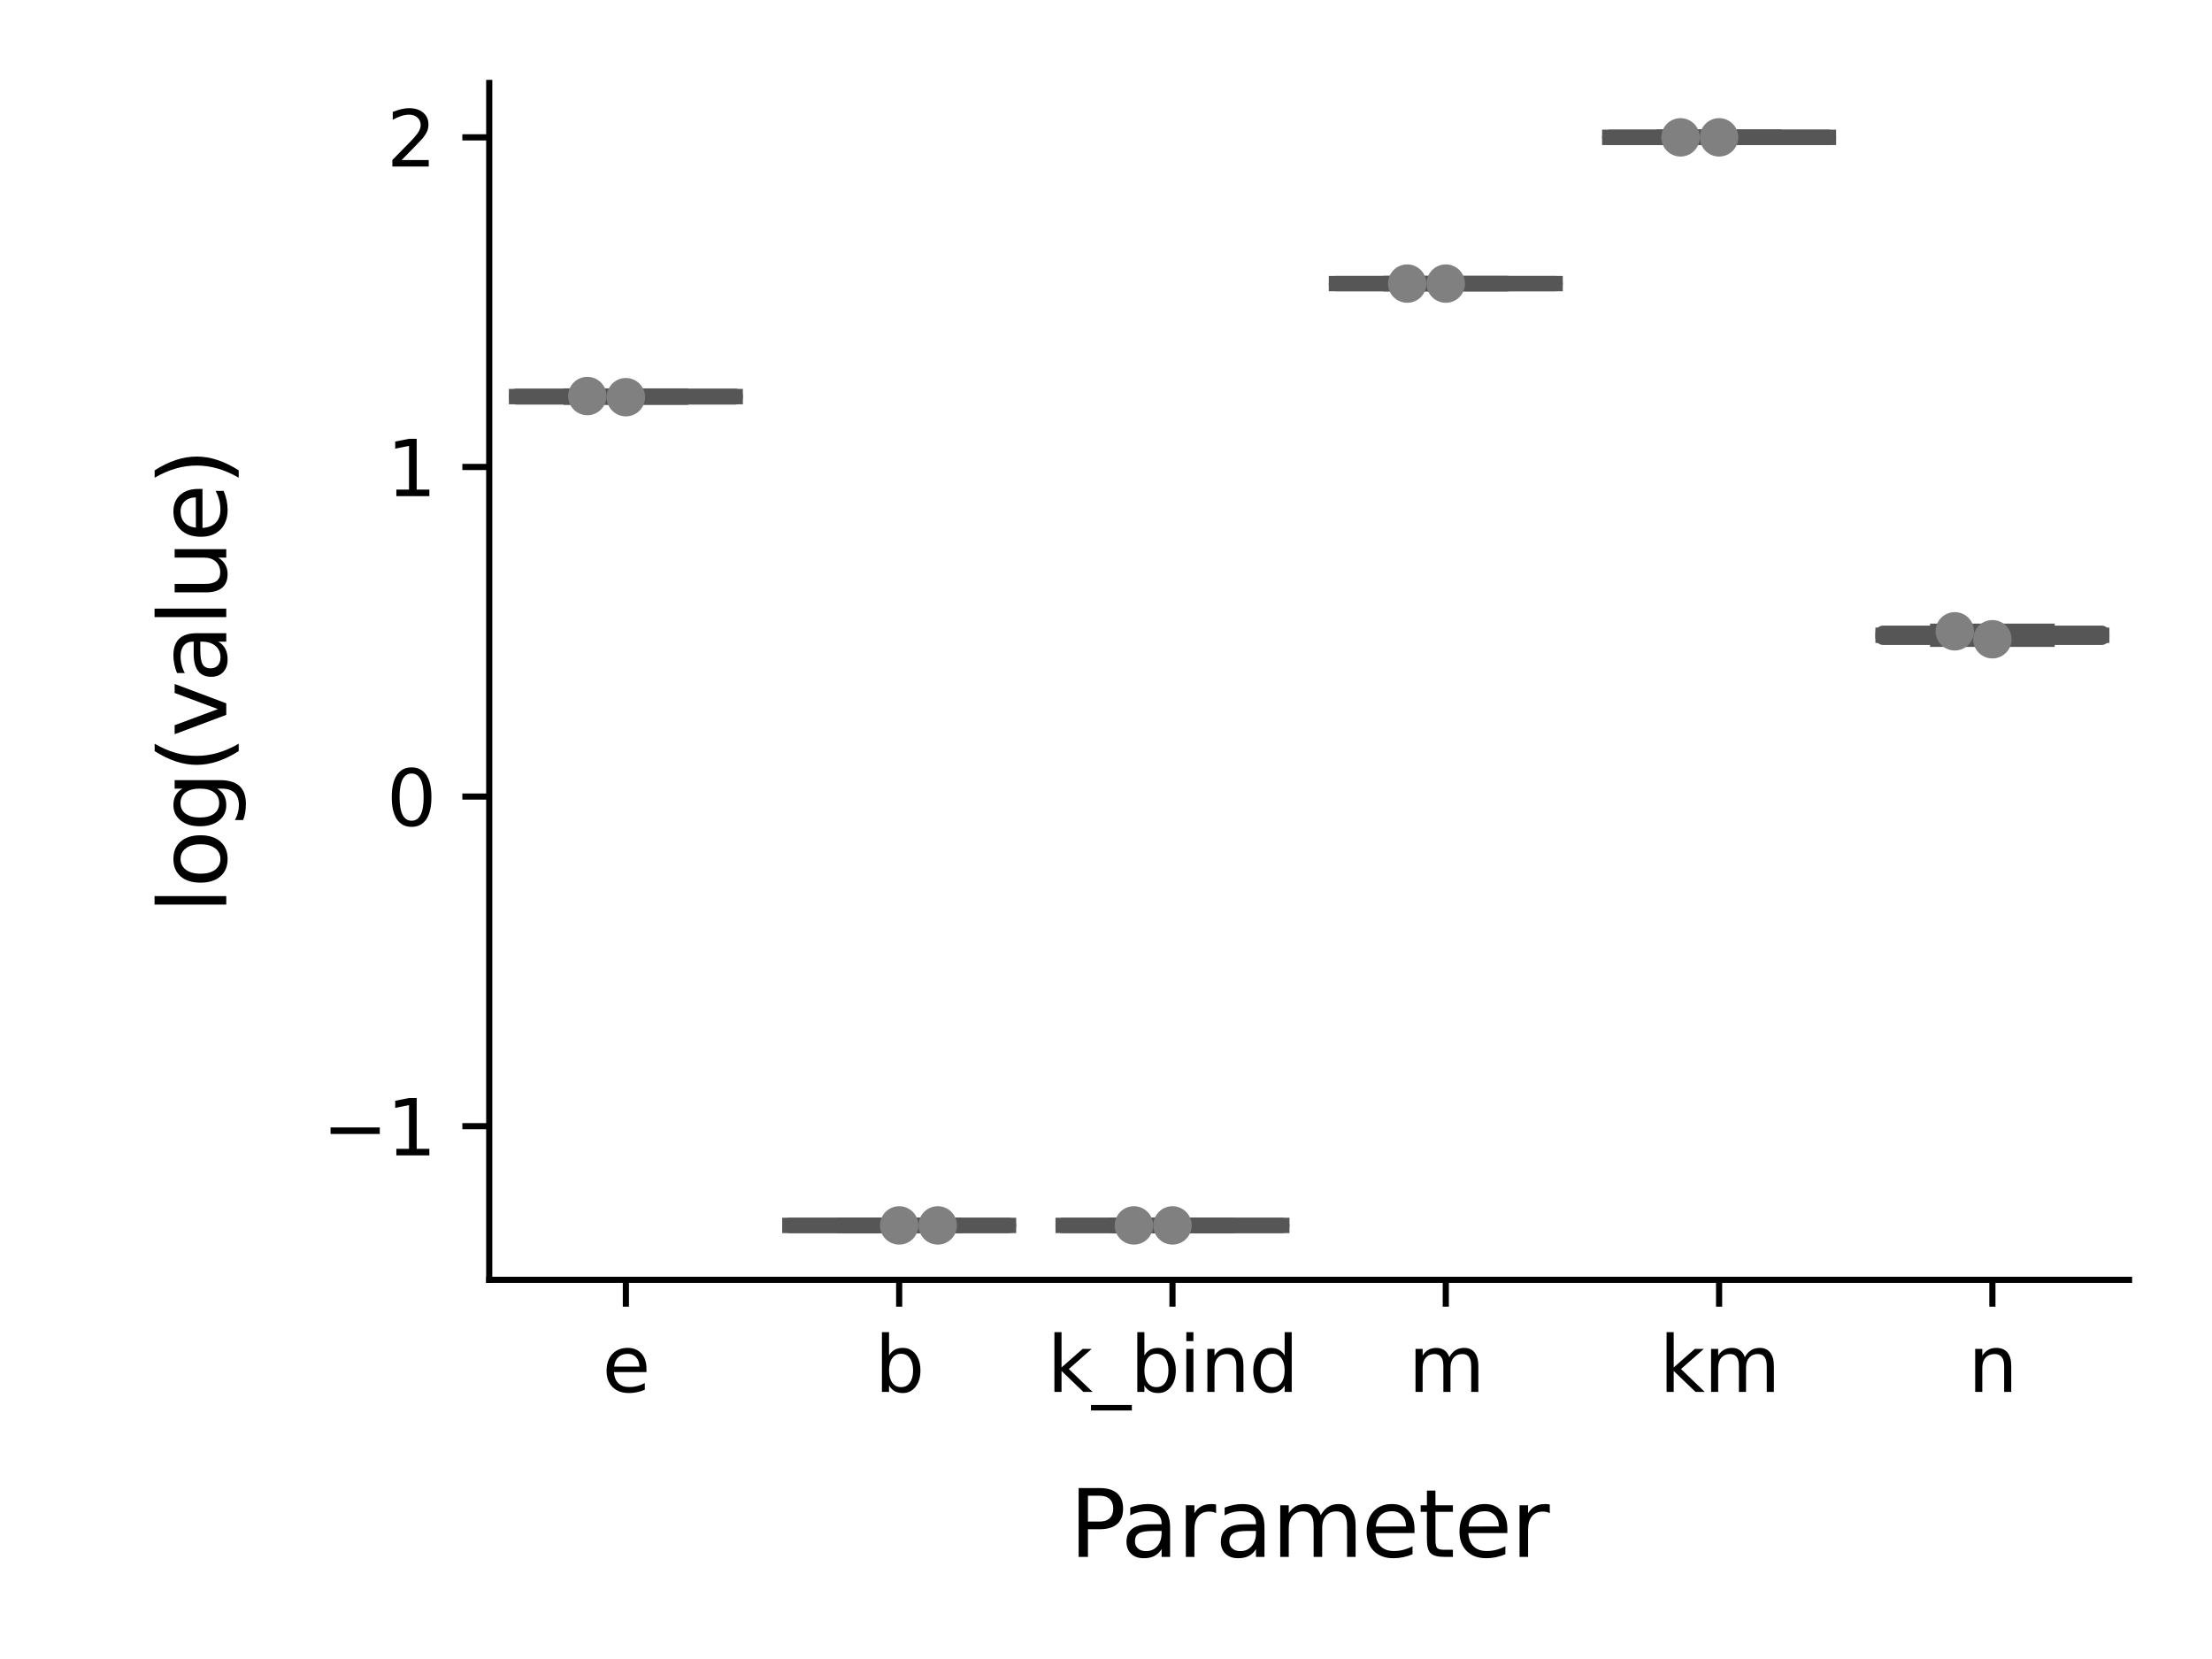 <?xml version="1.0" encoding="utf-8" standalone="no"?>
<!DOCTYPE svg PUBLIC "-//W3C//DTD SVG 1.1//EN"
  "http://www.w3.org/Graphics/SVG/1.1/DTD/svg11.dtd">
<svg xmlns:xlink="http://www.w3.org/1999/xlink" width="288pt" height="216pt" viewBox="0 0 288 216" xmlns="http://www.w3.org/2000/svg" version="1.1">
 <defs>
  <style type="text/css">*{stroke-linejoin: round; stroke-linecap: butt}</style>
 </defs>
 <g id="figure_1">
  <g id="patch_1">
   <path d="M 0 216 
L 288 216 
L 288 0 
L 0 0 
z
" style="fill: #ffffff"/>
  </g>
  <g id="axes_1">
   <g id="patch_2">
    <path d="M 63.697 166.63 
L 277.2 166.63 
L 277.2 10.8 
L 63.697 10.8 
z
" style="fill: #ffffff"/>
   </g>
   <g id="patch_3">
    <path d="M 67.255 51.676 
L 95.722 51.676 
L 95.722 51.601 
L 67.255 51.601 
L 67.255 51.676 
z
" clip-path="url(#p890357a1bd)" style="fill: #3a90e3; stroke: #565656; stroke-width: 2; stroke-linejoin: miter"/>
   </g>
   <g id="patch_4">
    <path d="M 102.839 159.547 
L 131.306 159.547 
L 131.306 159.547 
L 102.839 159.547 
L 102.839 159.547 
z
" clip-path="url(#p890357a1bd)" style="fill: #3a90e3; stroke: #565656; stroke-width: 2; stroke-linejoin: miter"/>
   </g>
   <g id="patch_5">
    <path d="M 138.423 159.547 
L 166.89 159.547 
L 166.89 159.547 
L 138.423 159.547 
L 138.423 159.547 
z
" clip-path="url(#p890357a1bd)" style="fill: #3a90e3; stroke: #565656; stroke-width: 2; stroke-linejoin: miter"/>
   </g>
   <g id="patch_6">
    <path d="M 174.007 36.924 
L 202.474 36.924 
L 202.474 36.924 
L 174.007 36.924 
L 174.007 36.924 
z
" clip-path="url(#p890357a1bd)" style="fill: #3a90e3; stroke: #565656; stroke-width: 2; stroke-linejoin: miter"/>
   </g>
   <g id="patch_7">
    <path d="M 209.591 17.883 
L 238.058 17.883 
L 238.058 17.883 
L 209.591 17.883 
L 209.591 17.883 
z
" clip-path="url(#p890357a1bd)" style="fill: #3a90e3; stroke: #565656; stroke-width: 2; stroke-linejoin: miter"/>
   </g>
   <g id="patch_8">
    <path d="M 245.174 82.971 
L 273.642 82.971 
L 273.642 82.455 
L 245.174 82.455 
L 245.174 82.971 
z
" clip-path="url(#p890357a1bd)" style="fill: #3a90e3; stroke: #565656; stroke-width: 2; stroke-linejoin: miter"/>
   </g>
   <g id="matplotlib.axis_1">
    <g id="xtick_1">
     <g id="line2d_1">
      <defs>
       <path id="m2f84fb6de3" d="M 0 0 
L 0 3.5 
" style="stroke: #000000; stroke-width: 0.8"/>
      </defs>
      <g>
       <use xlink:href="#m2f84fb6de3" x="81.489" y="166.63" style="stroke: #000000; stroke-width: 0.8"/>
      </g>
     </g>
     <g id="text_1">
      <!-- e -->
      <g transform="translate(78.412 181.228)scale(0.1 -0.1)">
       <defs>
        <path id="DejaVuSans-65" d="M 3597 1894 
L 3597 1613 
L 953 1613 
Q 991 1019 1311 708 
Q 1631 397 2203 397 
Q 2534 397 2845 478 
Q 3156 559 3463 722 
L 3463 178 
Q 3153 47 2828 -22 
Q 2503 -91 2169 -91 
Q 1331 -91 842 396 
Q 353 884 353 1716 
Q 353 2575 817 3079 
Q 1281 3584 2069 3584 
Q 2775 3584 3186 3129 
Q 3597 2675 3597 1894 
z
M 3022 2063 
Q 3016 2534 2758 2815 
Q 2500 3097 2075 3097 
Q 1594 3097 1305 2825 
Q 1016 2553 972 2059 
L 3022 2063 
z
" transform="scale(0.016)"/>
       </defs>
       <use xlink:href="#DejaVuSans-65"/>
      </g>
     </g>
    </g>
    <g id="xtick_2">
     <g id="line2d_2">
      <g>
       <use xlink:href="#m2f84fb6de3" x="117.072" y="166.63" style="stroke: #000000; stroke-width: 0.8"/>
      </g>
     </g>
     <g id="text_2">
      <!-- b -->
      <g transform="translate(113.898 181.228)scale(0.1 -0.1)">
       <defs>
        <path id="DejaVuSans-62" d="M 3116 1747 
Q 3116 2381 2855 2742 
Q 2594 3103 2138 3103 
Q 1681 3103 1420 2742 
Q 1159 2381 1159 1747 
Q 1159 1113 1420 752 
Q 1681 391 2138 391 
Q 2594 391 2855 752 
Q 3116 1113 3116 1747 
z
M 1159 2969 
Q 1341 3281 1617 3432 
Q 1894 3584 2278 3584 
Q 2916 3584 3314 3078 
Q 3713 2572 3713 1747 
Q 3713 922 3314 415 
Q 2916 -91 2278 -91 
Q 1894 -91 1617 61 
Q 1341 213 1159 525 
L 1159 0 
L 581 0 
L 581 4863 
L 1159 4863 
L 1159 2969 
z
" transform="scale(0.016)"/>
       </defs>
       <use xlink:href="#DejaVuSans-62"/>
      </g>
     </g>
    </g>
    <g id="xtick_3">
     <g id="line2d_3">
      <g>
       <use xlink:href="#m2f84fb6de3" x="152.656" y="166.63" style="stroke: #000000; stroke-width: 0.8"/>
      </g>
     </g>
     <g id="text_3">
      <!-- k_bind -->
      <g transform="translate(136.355 181.228)scale(0.1 -0.1)">
       <defs>
        <path id="DejaVuSans-6b" d="M 581 4863 
L 1159 4863 
L 1159 1991 
L 2875 3500 
L 3609 3500 
L 1753 1863 
L 3688 0 
L 2938 0 
L 1159 1709 
L 1159 0 
L 581 0 
L 581 4863 
z
" transform="scale(0.016)"/>
        <path id="DejaVuSans-5f" d="M 3263 -1063 
L 3263 -1509 
L -63 -1509 
L -63 -1063 
L 3263 -1063 
z
" transform="scale(0.016)"/>
        <path id="DejaVuSans-69" d="M 603 3500 
L 1178 3500 
L 1178 0 
L 603 0 
L 603 3500 
z
M 603 4863 
L 1178 4863 
L 1178 4134 
L 603 4134 
L 603 4863 
z
" transform="scale(0.016)"/>
        <path id="DejaVuSans-6e" d="M 3513 2113 
L 3513 0 
L 2938 0 
L 2938 2094 
Q 2938 2591 2744 2837 
Q 2550 3084 2163 3084 
Q 1697 3084 1428 2787 
Q 1159 2491 1159 1978 
L 1159 0 
L 581 0 
L 581 3500 
L 1159 3500 
L 1159 2956 
Q 1366 3272 1645 3428 
Q 1925 3584 2291 3584 
Q 2894 3584 3203 3211 
Q 3513 2838 3513 2113 
z
" transform="scale(0.016)"/>
        <path id="DejaVuSans-64" d="M 2906 2969 
L 2906 4863 
L 3481 4863 
L 3481 0 
L 2906 0 
L 2906 525 
Q 2725 213 2448 61 
Q 2172 -91 1784 -91 
Q 1150 -91 751 415 
Q 353 922 353 1747 
Q 353 2572 751 3078 
Q 1150 3584 1784 3584 
Q 2172 3584 2448 3432 
Q 2725 3281 2906 2969 
z
M 947 1747 
Q 947 1113 1208 752 
Q 1469 391 1925 391 
Q 2381 391 2643 752 
Q 2906 1113 2906 1747 
Q 2906 2381 2643 2742 
Q 2381 3103 1925 3103 
Q 1469 3103 1208 2742 
Q 947 2381 947 1747 
z
" transform="scale(0.016)"/>
       </defs>
       <use xlink:href="#DejaVuSans-6b"/>
       <use xlink:href="#DejaVuSans-5f" x="57.91"/>
       <use xlink:href="#DejaVuSans-62" x="107.91"/>
       <use xlink:href="#DejaVuSans-69" x="171.387"/>
       <use xlink:href="#DejaVuSans-6e" x="199.17"/>
       <use xlink:href="#DejaVuSans-64" x="262.549"/>
      </g>
     </g>
    </g>
    <g id="xtick_4">
     <g id="line2d_4">
      <g>
       <use xlink:href="#m2f84fb6de3" x="188.24" y="166.63" style="stroke: #000000; stroke-width: 0.8"/>
      </g>
     </g>
     <g id="text_4">
      <!-- m -->
      <g transform="translate(183.37 181.228)scale(0.1 -0.1)">
       <defs>
        <path id="DejaVuSans-6d" d="M 3328 2828 
Q 3544 3216 3844 3400 
Q 4144 3584 4550 3584 
Q 5097 3584 5394 3201 
Q 5691 2819 5691 2113 
L 5691 0 
L 5113 0 
L 5113 2094 
Q 5113 2597 4934 2840 
Q 4756 3084 4391 3084 
Q 3944 3084 3684 2787 
Q 3425 2491 3425 1978 
L 3425 0 
L 2847 0 
L 2847 2094 
Q 2847 2600 2669 2842 
Q 2491 3084 2119 3084 
Q 1678 3084 1418 2786 
Q 1159 2488 1159 1978 
L 1159 0 
L 581 0 
L 581 3500 
L 1159 3500 
L 1159 2956 
Q 1356 3278 1631 3431 
Q 1906 3584 2284 3584 
Q 2666 3584 2933 3390 
Q 3200 3197 3328 2828 
z
" transform="scale(0.016)"/>
       </defs>
       <use xlink:href="#DejaVuSans-6d"/>
      </g>
     </g>
    </g>
    <g id="xtick_5">
     <g id="line2d_5">
      <g>
       <use xlink:href="#m2f84fb6de3" x="223.824" y="166.63" style="stroke: #000000; stroke-width: 0.8"/>
      </g>
     </g>
     <g id="text_5">
      <!-- km -->
      <g transform="translate(216.059 181.228)scale(0.1 -0.1)">
       <use xlink:href="#DejaVuSans-6b"/>
       <use xlink:href="#DejaVuSans-6d" x="57.91"/>
      </g>
     </g>
    </g>
    <g id="xtick_6">
     <g id="line2d_6">
      <g>
       <use xlink:href="#m2f84fb6de3" x="259.408" y="166.63" style="stroke: #000000; stroke-width: 0.8"/>
      </g>
     </g>
     <g id="text_6">
      <!-- n -->
      <g transform="translate(256.239 181.228)scale(0.1 -0.1)">
       <use xlink:href="#DejaVuSans-6e"/>
      </g>
     </g>
    </g>
    <g id="text_7">
     <!-- Parameter -->
     <g transform="translate(139.233 202.704)scale(0.12 -0.12)">
      <defs>
       <path id="DejaVuSans-50" d="M 1259 4147 
L 1259 2394 
L 2053 2394 
Q 2494 2394 2734 2622 
Q 2975 2850 2975 3272 
Q 2975 3691 2734 3919 
Q 2494 4147 2053 4147 
L 1259 4147 
z
M 628 4666 
L 2053 4666 
Q 2838 4666 3239 4311 
Q 3641 3956 3641 3272 
Q 3641 2581 3239 2228 
Q 2838 1875 2053 1875 
L 1259 1875 
L 1259 0 
L 628 0 
L 628 4666 
z
" transform="scale(0.016)"/>
       <path id="DejaVuSans-61" d="M 2194 1759 
Q 1497 1759 1228 1600 
Q 959 1441 959 1056 
Q 959 750 1161 570 
Q 1363 391 1709 391 
Q 2188 391 2477 730 
Q 2766 1069 2766 1631 
L 2766 1759 
L 2194 1759 
z
M 3341 1997 
L 3341 0 
L 2766 0 
L 2766 531 
Q 2569 213 2275 61 
Q 1981 -91 1556 -91 
Q 1019 -91 701 211 
Q 384 513 384 1019 
Q 384 1609 779 1909 
Q 1175 2209 1959 2209 
L 2766 2209 
L 2766 2266 
Q 2766 2663 2505 2880 
Q 2244 3097 1772 3097 
Q 1472 3097 1187 3025 
Q 903 2953 641 2809 
L 641 3341 
Q 956 3463 1253 3523 
Q 1550 3584 1831 3584 
Q 2591 3584 2966 3190 
Q 3341 2797 3341 1997 
z
" transform="scale(0.016)"/>
       <path id="DejaVuSans-72" d="M 2631 2963 
Q 2534 3019 2420 3045 
Q 2306 3072 2169 3072 
Q 1681 3072 1420 2755 
Q 1159 2438 1159 1844 
L 1159 0 
L 581 0 
L 581 3500 
L 1159 3500 
L 1159 2956 
Q 1341 3275 1631 3429 
Q 1922 3584 2338 3584 
Q 2397 3584 2469 3576 
Q 2541 3569 2628 3553 
L 2631 2963 
z
" transform="scale(0.016)"/>
       <path id="DejaVuSans-74" d="M 1172 4494 
L 1172 3500 
L 2356 3500 
L 2356 3053 
L 1172 3053 
L 1172 1153 
Q 1172 725 1289 603 
Q 1406 481 1766 481 
L 2356 481 
L 2356 0 
L 1766 0 
Q 1100 0 847 248 
Q 594 497 594 1153 
L 594 3053 
L 172 3053 
L 172 3500 
L 594 3500 
L 594 4494 
L 1172 4494 
z
" transform="scale(0.016)"/>
      </defs>
      <use xlink:href="#DejaVuSans-50"/>
      <use xlink:href="#DejaVuSans-61" x="55.803"/>
      <use xlink:href="#DejaVuSans-72" x="117.082"/>
      <use xlink:href="#DejaVuSans-61" x="158.195"/>
      <use xlink:href="#DejaVuSans-6d" x="219.475"/>
      <use xlink:href="#DejaVuSans-65" x="316.887"/>
      <use xlink:href="#DejaVuSans-74" x="378.41"/>
      <use xlink:href="#DejaVuSans-65" x="417.619"/>
      <use xlink:href="#DejaVuSans-72" x="479.143"/>
     </g>
    </g>
   </g>
   <g id="matplotlib.axis_2">
    <g id="ytick_1">
     <g id="line2d_7">
      <defs>
       <path id="md716bdf38d" d="M 0 0 
L -3.5 0 
" style="stroke: #000000; stroke-width: 0.8"/>
      </defs>
      <g>
       <use xlink:href="#md716bdf38d" x="63.697" y="146.628" style="stroke: #000000; stroke-width: 0.8"/>
      </g>
     </g>
     <g id="text_8">
      <!-- −1 -->
      <g transform="translate(41.954 150.427)scale(0.1 -0.1)">
       <defs>
        <path id="DejaVuSans-2212" d="M 678 2272 
L 4684 2272 
L 4684 1741 
L 678 1741 
L 678 2272 
z
" transform="scale(0.016)"/>
        <path id="DejaVuSans-31" d="M 794 531 
L 1825 531 
L 1825 4091 
L 703 3866 
L 703 4441 
L 1819 4666 
L 2450 4666 
L 2450 531 
L 3481 531 
L 3481 0 
L 794 0 
L 794 531 
z
" transform="scale(0.016)"/>
       </defs>
       <use xlink:href="#DejaVuSans-2212"/>
       <use xlink:href="#DejaVuSans-31" x="83.789"/>
      </g>
     </g>
    </g>
    <g id="ytick_2">
     <g id="line2d_8">
      <g>
       <use xlink:href="#md716bdf38d" x="63.697" y="103.713" style="stroke: #000000; stroke-width: 0.8"/>
      </g>
     </g>
     <g id="text_9">
      <!-- 0 -->
      <g transform="translate(50.334 107.512)scale(0.1 -0.1)">
       <defs>
        <path id="DejaVuSans-30" d="M 2034 4250 
Q 1547 4250 1301 3770 
Q 1056 3291 1056 2328 
Q 1056 1369 1301 889 
Q 1547 409 2034 409 
Q 2525 409 2770 889 
Q 3016 1369 3016 2328 
Q 3016 3291 2770 3770 
Q 2525 4250 2034 4250 
z
M 2034 4750 
Q 2819 4750 3233 4129 
Q 3647 3509 3647 2328 
Q 3647 1150 3233 529 
Q 2819 -91 2034 -91 
Q 1250 -91 836 529 
Q 422 1150 422 2328 
Q 422 3509 836 4129 
Q 1250 4750 2034 4750 
z
" transform="scale(0.016)"/>
       </defs>
       <use xlink:href="#DejaVuSans-30"/>
      </g>
     </g>
    </g>
    <g id="ytick_3">
     <g id="line2d_9">
      <g>
       <use xlink:href="#md716bdf38d" x="63.697" y="60.798" style="stroke: #000000; stroke-width: 0.8"/>
      </g>
     </g>
     <g id="text_10">
      <!-- 1 -->
      <g transform="translate(50.334 64.597)scale(0.1 -0.1)">
       <use xlink:href="#DejaVuSans-31"/>
      </g>
     </g>
    </g>
    <g id="ytick_4">
     <g id="line2d_10">
      <g>
       <use xlink:href="#md716bdf38d" x="63.697" y="17.883" style="stroke: #000000; stroke-width: 0.8"/>
      </g>
     </g>
     <g id="text_11">
      <!-- 2 -->
      <g transform="translate(50.334 21.682)scale(0.1 -0.1)">
       <defs>
        <path id="DejaVuSans-32" d="M 1228 531 
L 3431 531 
L 3431 0 
L 469 0 
L 469 531 
Q 828 903 1448 1529 
Q 2069 2156 2228 2338 
Q 2531 2678 2651 2914 
Q 2772 3150 2772 3378 
Q 2772 3750 2511 3984 
Q 2250 4219 1831 4219 
Q 1534 4219 1204 4116 
Q 875 4013 500 3803 
L 500 4441 
Q 881 4594 1212 4672 
Q 1544 4750 1819 4750 
Q 2544 4750 2975 4387 
Q 3406 4025 3406 3419 
Q 3406 3131 3298 2873 
Q 3191 2616 2906 2266 
Q 2828 2175 2409 1742 
Q 1991 1309 1228 531 
z
" transform="scale(0.016)"/>
       </defs>
       <use xlink:href="#DejaVuSans-32"/>
      </g>
     </g>
    </g>
    <g id="text_12">
     <!-- log(value) -->
     <g transform="translate(29.459 118.933)rotate(-90)scale(0.12 -0.12)">
      <defs>
       <path id="DejaVuSans-6c" d="M 603 4863 
L 1178 4863 
L 1178 0 
L 603 0 
L 603 4863 
z
" transform="scale(0.016)"/>
       <path id="DejaVuSans-6f" d="M 1959 3097 
Q 1497 3097 1228 2736 
Q 959 2375 959 1747 
Q 959 1119 1226 758 
Q 1494 397 1959 397 
Q 2419 397 2687 759 
Q 2956 1122 2956 1747 
Q 2956 2369 2687 2733 
Q 2419 3097 1959 3097 
z
M 1959 3584 
Q 2709 3584 3137 3096 
Q 3566 2609 3566 1747 
Q 3566 888 3137 398 
Q 2709 -91 1959 -91 
Q 1206 -91 779 398 
Q 353 888 353 1747 
Q 353 2609 779 3096 
Q 1206 3584 1959 3584 
z
" transform="scale(0.016)"/>
       <path id="DejaVuSans-67" d="M 2906 1791 
Q 2906 2416 2648 2759 
Q 2391 3103 1925 3103 
Q 1463 3103 1205 2759 
Q 947 2416 947 1791 
Q 947 1169 1205 825 
Q 1463 481 1925 481 
Q 2391 481 2648 825 
Q 2906 1169 2906 1791 
z
M 3481 434 
Q 3481 -459 3084 -895 
Q 2688 -1331 1869 -1331 
Q 1566 -1331 1297 -1286 
Q 1028 -1241 775 -1147 
L 775 -588 
Q 1028 -725 1275 -790 
Q 1522 -856 1778 -856 
Q 2344 -856 2625 -561 
Q 2906 -266 2906 331 
L 2906 616 
Q 2728 306 2450 153 
Q 2172 0 1784 0 
Q 1141 0 747 490 
Q 353 981 353 1791 
Q 353 2603 747 3093 
Q 1141 3584 1784 3584 
Q 2172 3584 2450 3431 
Q 2728 3278 2906 2969 
L 2906 3500 
L 3481 3500 
L 3481 434 
z
" transform="scale(0.016)"/>
       <path id="DejaVuSans-28" d="M 1984 4856 
Q 1566 4138 1362 3434 
Q 1159 2731 1159 2009 
Q 1159 1288 1364 580 
Q 1569 -128 1984 -844 
L 1484 -844 
Q 1016 -109 783 600 
Q 550 1309 550 2009 
Q 550 2706 781 3412 
Q 1013 4119 1484 4856 
L 1984 4856 
z
" transform="scale(0.016)"/>
       <path id="DejaVuSans-76" d="M 191 3500 
L 800 3500 
L 1894 563 
L 2988 3500 
L 3597 3500 
L 2284 0 
L 1503 0 
L 191 3500 
z
" transform="scale(0.016)"/>
       <path id="DejaVuSans-75" d="M 544 1381 
L 544 3500 
L 1119 3500 
L 1119 1403 
Q 1119 906 1312 657 
Q 1506 409 1894 409 
Q 2359 409 2629 706 
Q 2900 1003 2900 1516 
L 2900 3500 
L 3475 3500 
L 3475 0 
L 2900 0 
L 2900 538 
Q 2691 219 2414 64 
Q 2138 -91 1772 -91 
Q 1169 -91 856 284 
Q 544 659 544 1381 
z
M 1991 3584 
L 1991 3584 
z
" transform="scale(0.016)"/>
       <path id="DejaVuSans-29" d="M 513 4856 
L 1013 4856 
Q 1481 4119 1714 3412 
Q 1947 2706 1947 2009 
Q 1947 1309 1714 600 
Q 1481 -109 1013 -844 
L 513 -844 
Q 928 -128 1133 580 
Q 1338 1288 1338 2009 
Q 1338 2731 1133 3434 
Q 928 4138 513 4856 
z
" transform="scale(0.016)"/>
      </defs>
      <use xlink:href="#DejaVuSans-6c"/>
      <use xlink:href="#DejaVuSans-6f" x="27.783"/>
      <use xlink:href="#DejaVuSans-67" x="88.965"/>
      <use xlink:href="#DejaVuSans-28" x="152.441"/>
      <use xlink:href="#DejaVuSans-76" x="191.455"/>
      <use xlink:href="#DejaVuSans-61" x="250.635"/>
      <use xlink:href="#DejaVuSans-6c" x="311.914"/>
      <use xlink:href="#DejaVuSans-75" x="339.697"/>
      <use xlink:href="#DejaVuSans-65" x="403.076"/>
      <use xlink:href="#DejaVuSans-29" x="464.6"/>
     </g>
    </g>
   </g>
   <g id="line2d_11">
    <path d="M 81.489 51.676 
L 81.489 51.713 
" clip-path="url(#p890357a1bd)" style="fill: none; stroke: #565656; stroke-width: 2; stroke-linecap: square"/>
   </g>
   <g id="line2d_12">
    <path d="M 81.489 51.601 
L 81.489 51.563 
" clip-path="url(#p890357a1bd)" style="fill: none; stroke: #565656; stroke-width: 2; stroke-linecap: square"/>
   </g>
   <g id="line2d_13">
    <path d="M 74.372 51.713 
L 88.605 51.713 
" clip-path="url(#p890357a1bd)" style="fill: none; stroke: #565656; stroke-width: 2; stroke-linecap: square"/>
   </g>
   <g id="line2d_14">
    <path d="M 74.372 51.563 
L 88.605 51.563 
" clip-path="url(#p890357a1bd)" style="fill: none; stroke: #565656; stroke-width: 2; stroke-linecap: square"/>
   </g>
   <g id="line2d_15"/>
   <g id="line2d_16">
    <path d="M 117.072 159.547 
L 117.072 159.547 
" clip-path="url(#p890357a1bd)" style="fill: none; stroke: #565656; stroke-width: 2; stroke-linecap: square"/>
   </g>
   <g id="line2d_17">
    <path d="M 117.072 159.547 
L 117.072 159.547 
" clip-path="url(#p890357a1bd)" style="fill: none; stroke: #565656; stroke-width: 2; stroke-linecap: square"/>
   </g>
   <g id="line2d_18">
    <path d="M 109.956 159.547 
L 124.189 159.547 
" clip-path="url(#p890357a1bd)" style="fill: none; stroke: #565656; stroke-width: 2; stroke-linecap: square"/>
   </g>
   <g id="line2d_19">
    <path d="M 109.956 159.547 
L 124.189 159.547 
" clip-path="url(#p890357a1bd)" style="fill: none; stroke: #565656; stroke-width: 2; stroke-linecap: square"/>
   </g>
   <g id="line2d_20"/>
   <g id="line2d_21">
    <path d="M 152.656 159.547 
L 152.656 159.547 
" clip-path="url(#p890357a1bd)" style="fill: none; stroke: #565656; stroke-width: 2; stroke-linecap: square"/>
   </g>
   <g id="line2d_22">
    <path d="M 152.656 159.547 
L 152.656 159.547 
" clip-path="url(#p890357a1bd)" style="fill: none; stroke: #565656; stroke-width: 2; stroke-linecap: square"/>
   </g>
   <g id="line2d_23">
    <path d="M 145.54 159.547 
L 159.773 159.547 
" clip-path="url(#p890357a1bd)" style="fill: none; stroke: #565656; stroke-width: 2; stroke-linecap: square"/>
   </g>
   <g id="line2d_24">
    <path d="M 145.54 159.547 
L 159.773 159.547 
" clip-path="url(#p890357a1bd)" style="fill: none; stroke: #565656; stroke-width: 2; stroke-linecap: square"/>
   </g>
   <g id="line2d_25"/>
   <g id="line2d_26">
    <path d="M 188.24 36.924 
L 188.24 36.924 
" clip-path="url(#p890357a1bd)" style="fill: none; stroke: #565656; stroke-width: 2; stroke-linecap: square"/>
   </g>
   <g id="line2d_27">
    <path d="M 188.24 36.924 
L 188.24 36.924 
" clip-path="url(#p890357a1bd)" style="fill: none; stroke: #565656; stroke-width: 2; stroke-linecap: square"/>
   </g>
   <g id="line2d_28">
    <path d="M 181.123 36.924 
L 195.357 36.924 
" clip-path="url(#p890357a1bd)" style="fill: none; stroke: #565656; stroke-width: 2; stroke-linecap: square"/>
   </g>
   <g id="line2d_29">
    <path d="M 181.123 36.924 
L 195.357 36.924 
" clip-path="url(#p890357a1bd)" style="fill: none; stroke: #565656; stroke-width: 2; stroke-linecap: square"/>
   </g>
   <g id="line2d_30"/>
   <g id="line2d_31">
    <path d="M 223.824 17.883 
L 223.824 17.883 
" clip-path="url(#p890357a1bd)" style="fill: none; stroke: #565656; stroke-width: 2; stroke-linecap: square"/>
   </g>
   <g id="line2d_32">
    <path d="M 223.824 17.883 
L 223.824 17.883 
" clip-path="url(#p890357a1bd)" style="fill: none; stroke: #565656; stroke-width: 2; stroke-linecap: square"/>
   </g>
   <g id="line2d_33">
    <path d="M 216.707 17.883 
L 230.941 17.883 
" clip-path="url(#p890357a1bd)" style="fill: none; stroke: #565656; stroke-width: 2; stroke-linecap: square"/>
   </g>
   <g id="line2d_34">
    <path d="M 216.707 17.883 
L 230.941 17.883 
" clip-path="url(#p890357a1bd)" style="fill: none; stroke: #565656; stroke-width: 2; stroke-linecap: square"/>
   </g>
   <g id="line2d_35"/>
   <g id="line2d_36">
    <path d="M 259.408 82.971 
L 259.408 83.229 
" clip-path="url(#p890357a1bd)" style="fill: none; stroke: #565656; stroke-width: 2; stroke-linecap: square"/>
   </g>
   <g id="line2d_37">
    <path d="M 259.408 82.455 
L 259.408 82.196 
" clip-path="url(#p890357a1bd)" style="fill: none; stroke: #565656; stroke-width: 2; stroke-linecap: square"/>
   </g>
   <g id="line2d_38">
    <path d="M 252.291 83.229 
L 266.525 83.229 
" clip-path="url(#p890357a1bd)" style="fill: none; stroke: #565656; stroke-width: 2; stroke-linecap: square"/>
   </g>
   <g id="line2d_39">
    <path d="M 252.291 82.196 
L 266.525 82.196 
" clip-path="url(#p890357a1bd)" style="fill: none; stroke: #565656; stroke-width: 2; stroke-linecap: square"/>
   </g>
   <g id="line2d_40"/>
   <g id="line2d_41">
    <path d="M 67.255 51.638 
L 95.722 51.638 
" clip-path="url(#p890357a1bd)" style="fill: none; stroke: #565656; stroke-width: 2; stroke-linecap: square"/>
   </g>
   <g id="line2d_42">
    <path d="M 102.839 159.547 
L 131.306 159.547 
" clip-path="url(#p890357a1bd)" style="fill: none; stroke: #565656; stroke-width: 2; stroke-linecap: square"/>
   </g>
   <g id="line2d_43">
    <path d="M 138.423 159.547 
L 166.89 159.547 
" clip-path="url(#p890357a1bd)" style="fill: none; stroke: #565656; stroke-width: 2; stroke-linecap: square"/>
   </g>
   <g id="line2d_44">
    <path d="M 174.007 36.924 
L 202.474 36.924 
" clip-path="url(#p890357a1bd)" style="fill: none; stroke: #565656; stroke-width: 2; stroke-linecap: square"/>
   </g>
   <g id="line2d_45">
    <path d="M 209.591 17.883 
L 238.058 17.883 
" clip-path="url(#p890357a1bd)" style="fill: none; stroke: #565656; stroke-width: 2; stroke-linecap: square"/>
   </g>
   <g id="line2d_46">
    <path d="M 245.174 82.713 
L 273.642 82.713 
" clip-path="url(#p890357a1bd)" style="fill: none; stroke: #565656; stroke-width: 2; stroke-linecap: square"/>
   </g>
   <g id="patch_9">
    <path d="M 63.697 166.63 
L 63.697 10.8 
" style="fill: none; stroke: #000000; stroke-width: 0.8; stroke-linejoin: miter; stroke-linecap: square"/>
   </g>
   <g id="patch_10">
    <path d="M 63.697 166.63 
L 277.2 166.63 
" style="fill: none; stroke: #000000; stroke-width: 0.8; stroke-linejoin: miter; stroke-linecap: square"/>
   </g>
   <g id="PathCollection_1">
    <defs>
     <path id="C0_0_ffb11d749f" d="M 0 2.5 
C 0.663 2.5 1.299 2.237 1.768 1.768 
C 2.237 1.299 2.5 0.663 2.5 -0 
C 2.5 -0.663 2.237 -1.299 1.768 -1.768 
C 1.299 -2.237 0.663 -2.5 0 -2.5 
C -0.663 -2.5 -1.299 -2.237 -1.768 -1.768 
C -2.237 -1.299 -2.5 -0.663 -2.5 0 
C -2.5 0.663 -2.237 1.299 -1.768 1.768 
C -1.299 2.237 -0.663 2.5 0 2.5 
z
"/>
    </defs>
    <g clip-path="url(#p890357a1bd)">
     <use xlink:href="#C0_0_ffb11d749f" x="81.489" y="51.713" style="fill: #808080"/>
    </g>
    <g clip-path="url(#p890357a1bd)">
     <use xlink:href="#C0_0_ffb11d749f" x="76.469" y="51.563" style="fill: #808080"/>
    </g>
   </g>
   <g id="PathCollection_2">
    <defs>
     <path id="C1_0_b7a5799048" d="M 0 2.5 
C 0.663 2.5 1.299 2.237 1.768 1.768 
C 2.237 1.299 2.5 0.663 2.5 -0 
C 2.5 -0.663 2.237 -1.299 1.768 -1.768 
C 1.299 -2.237 0.663 -2.5 0 -2.5 
C -0.663 -2.5 -1.299 -2.237 -1.768 -1.768 
C -2.237 -1.299 -2.5 -0.663 -2.5 0 
C -2.5 0.663 -2.237 1.299 -1.768 1.768 
C -1.299 2.237 -0.663 2.5 0 2.5 
z
"/>
    </defs>
    <g clip-path="url(#p890357a1bd)">
     <use xlink:href="#C1_0_b7a5799048" x="117.072" y="159.547" style="fill: #808080"/>
    </g>
    <g clip-path="url(#p890357a1bd)">
     <use xlink:href="#C1_0_b7a5799048" x="122.094" y="159.547" style="fill: #808080"/>
    </g>
   </g>
   <g id="PathCollection_3">
    <defs>
     <path id="C2_0_0c6a301431" d="M 0 2.5 
C 0.663 2.5 1.299 2.237 1.768 1.768 
C 2.237 1.299 2.5 0.663 2.5 -0 
C 2.5 -0.663 2.237 -1.299 1.768 -1.768 
C 1.299 -2.237 0.663 -2.5 0 -2.5 
C -0.663 -2.5 -1.299 -2.237 -1.768 -1.768 
C -2.237 -1.299 -2.5 -0.663 -2.5 0 
C -2.5 0.663 -2.237 1.299 -1.768 1.768 
C -1.299 2.237 -0.663 2.5 0 2.5 
z
"/>
    </defs>
    <g clip-path="url(#p890357a1bd)">
     <use xlink:href="#C2_0_0c6a301431" x="152.656" y="159.547" style="fill: #808080"/>
    </g>
    <g clip-path="url(#p890357a1bd)">
     <use xlink:href="#C2_0_0c6a301431" x="147.634" y="159.547" style="fill: #808080"/>
    </g>
   </g>
   <g id="PathCollection_4">
    <defs>
     <path id="C3_0_03e609ef5b" d="M 0 2.5 
C 0.663 2.5 1.299 2.237 1.768 1.768 
C 2.237 1.299 2.5 0.663 2.5 -0 
C 2.5 -0.663 2.237 -1.299 1.768 -1.768 
C 1.299 -2.237 0.663 -2.5 0 -2.5 
C -0.663 -2.5 -1.299 -2.237 -1.768 -1.768 
C -2.237 -1.299 -2.5 -0.663 -2.5 0 
C -2.5 0.663 -2.237 1.299 -1.768 1.768 
C -1.299 2.237 -0.663 2.5 0 2.5 
z
"/>
    </defs>
    <g clip-path="url(#p890357a1bd)">
     <use xlink:href="#C3_0_03e609ef5b" x="188.24" y="36.924" style="fill: #808080"/>
    </g>
    <g clip-path="url(#p890357a1bd)">
     <use xlink:href="#C3_0_03e609ef5b" x="183.218" y="36.924" style="fill: #808080"/>
    </g>
   </g>
   <g id="PathCollection_5">
    <defs>
     <path id="C4_0_1bf7a3c33d" d="M 0 2.5 
C 0.663 2.5 1.299 2.237 1.768 1.768 
C 2.237 1.299 2.5 0.663 2.5 -0 
C 2.5 -0.663 2.237 -1.299 1.768 -1.768 
C 1.299 -2.237 0.663 -2.5 0 -2.5 
C -0.663 -2.5 -1.299 -2.237 -1.768 -1.768 
C -2.237 -1.299 -2.5 -0.663 -2.5 0 
C -2.5 0.663 -2.237 1.299 -1.768 1.768 
C -1.299 2.237 -0.663 2.5 0 2.5 
z
"/>
    </defs>
    <g clip-path="url(#p890357a1bd)">
     <use xlink:href="#C4_0_1bf7a3c33d" x="223.824" y="17.883" style="fill: #808080"/>
    </g>
    <g clip-path="url(#p890357a1bd)">
     <use xlink:href="#C4_0_1bf7a3c33d" x="218.802" y="17.883" style="fill: #808080"/>
    </g>
   </g>
   <g id="PathCollection_6">
    <defs>
     <path id="C5_0_5ed24d467b" d="M 0 2.5 
C 0.663 2.5 1.299 2.237 1.768 1.768 
C 2.237 1.299 2.5 0.663 2.5 -0 
C 2.5 -0.663 2.237 -1.299 1.768 -1.768 
C 1.299 -2.237 0.663 -2.5 0 -2.5 
C -0.663 -2.5 -1.299 -2.237 -1.768 -1.768 
C -2.237 -1.299 -2.5 -0.663 -2.5 0 
C -2.5 0.663 -2.237 1.299 -1.768 1.768 
C -1.299 2.237 -0.663 2.5 0 2.5 
z
"/>
    </defs>
    <g clip-path="url(#p890357a1bd)">
     <use xlink:href="#C5_0_5ed24d467b" x="259.408" y="83.229" style="fill: #808080"/>
    </g>
    <g clip-path="url(#p890357a1bd)">
     <use xlink:href="#C5_0_5ed24d467b" x="254.51" y="82.196" style="fill: #808080"/>
    </g>
   </g>
  </g>
 </g>
 <defs>
  <clipPath id="p890357a1bd">
   <rect x="63.697" y="10.8" width="213.503" height="155.83"/>
  </clipPath>
 </defs>
</svg>
